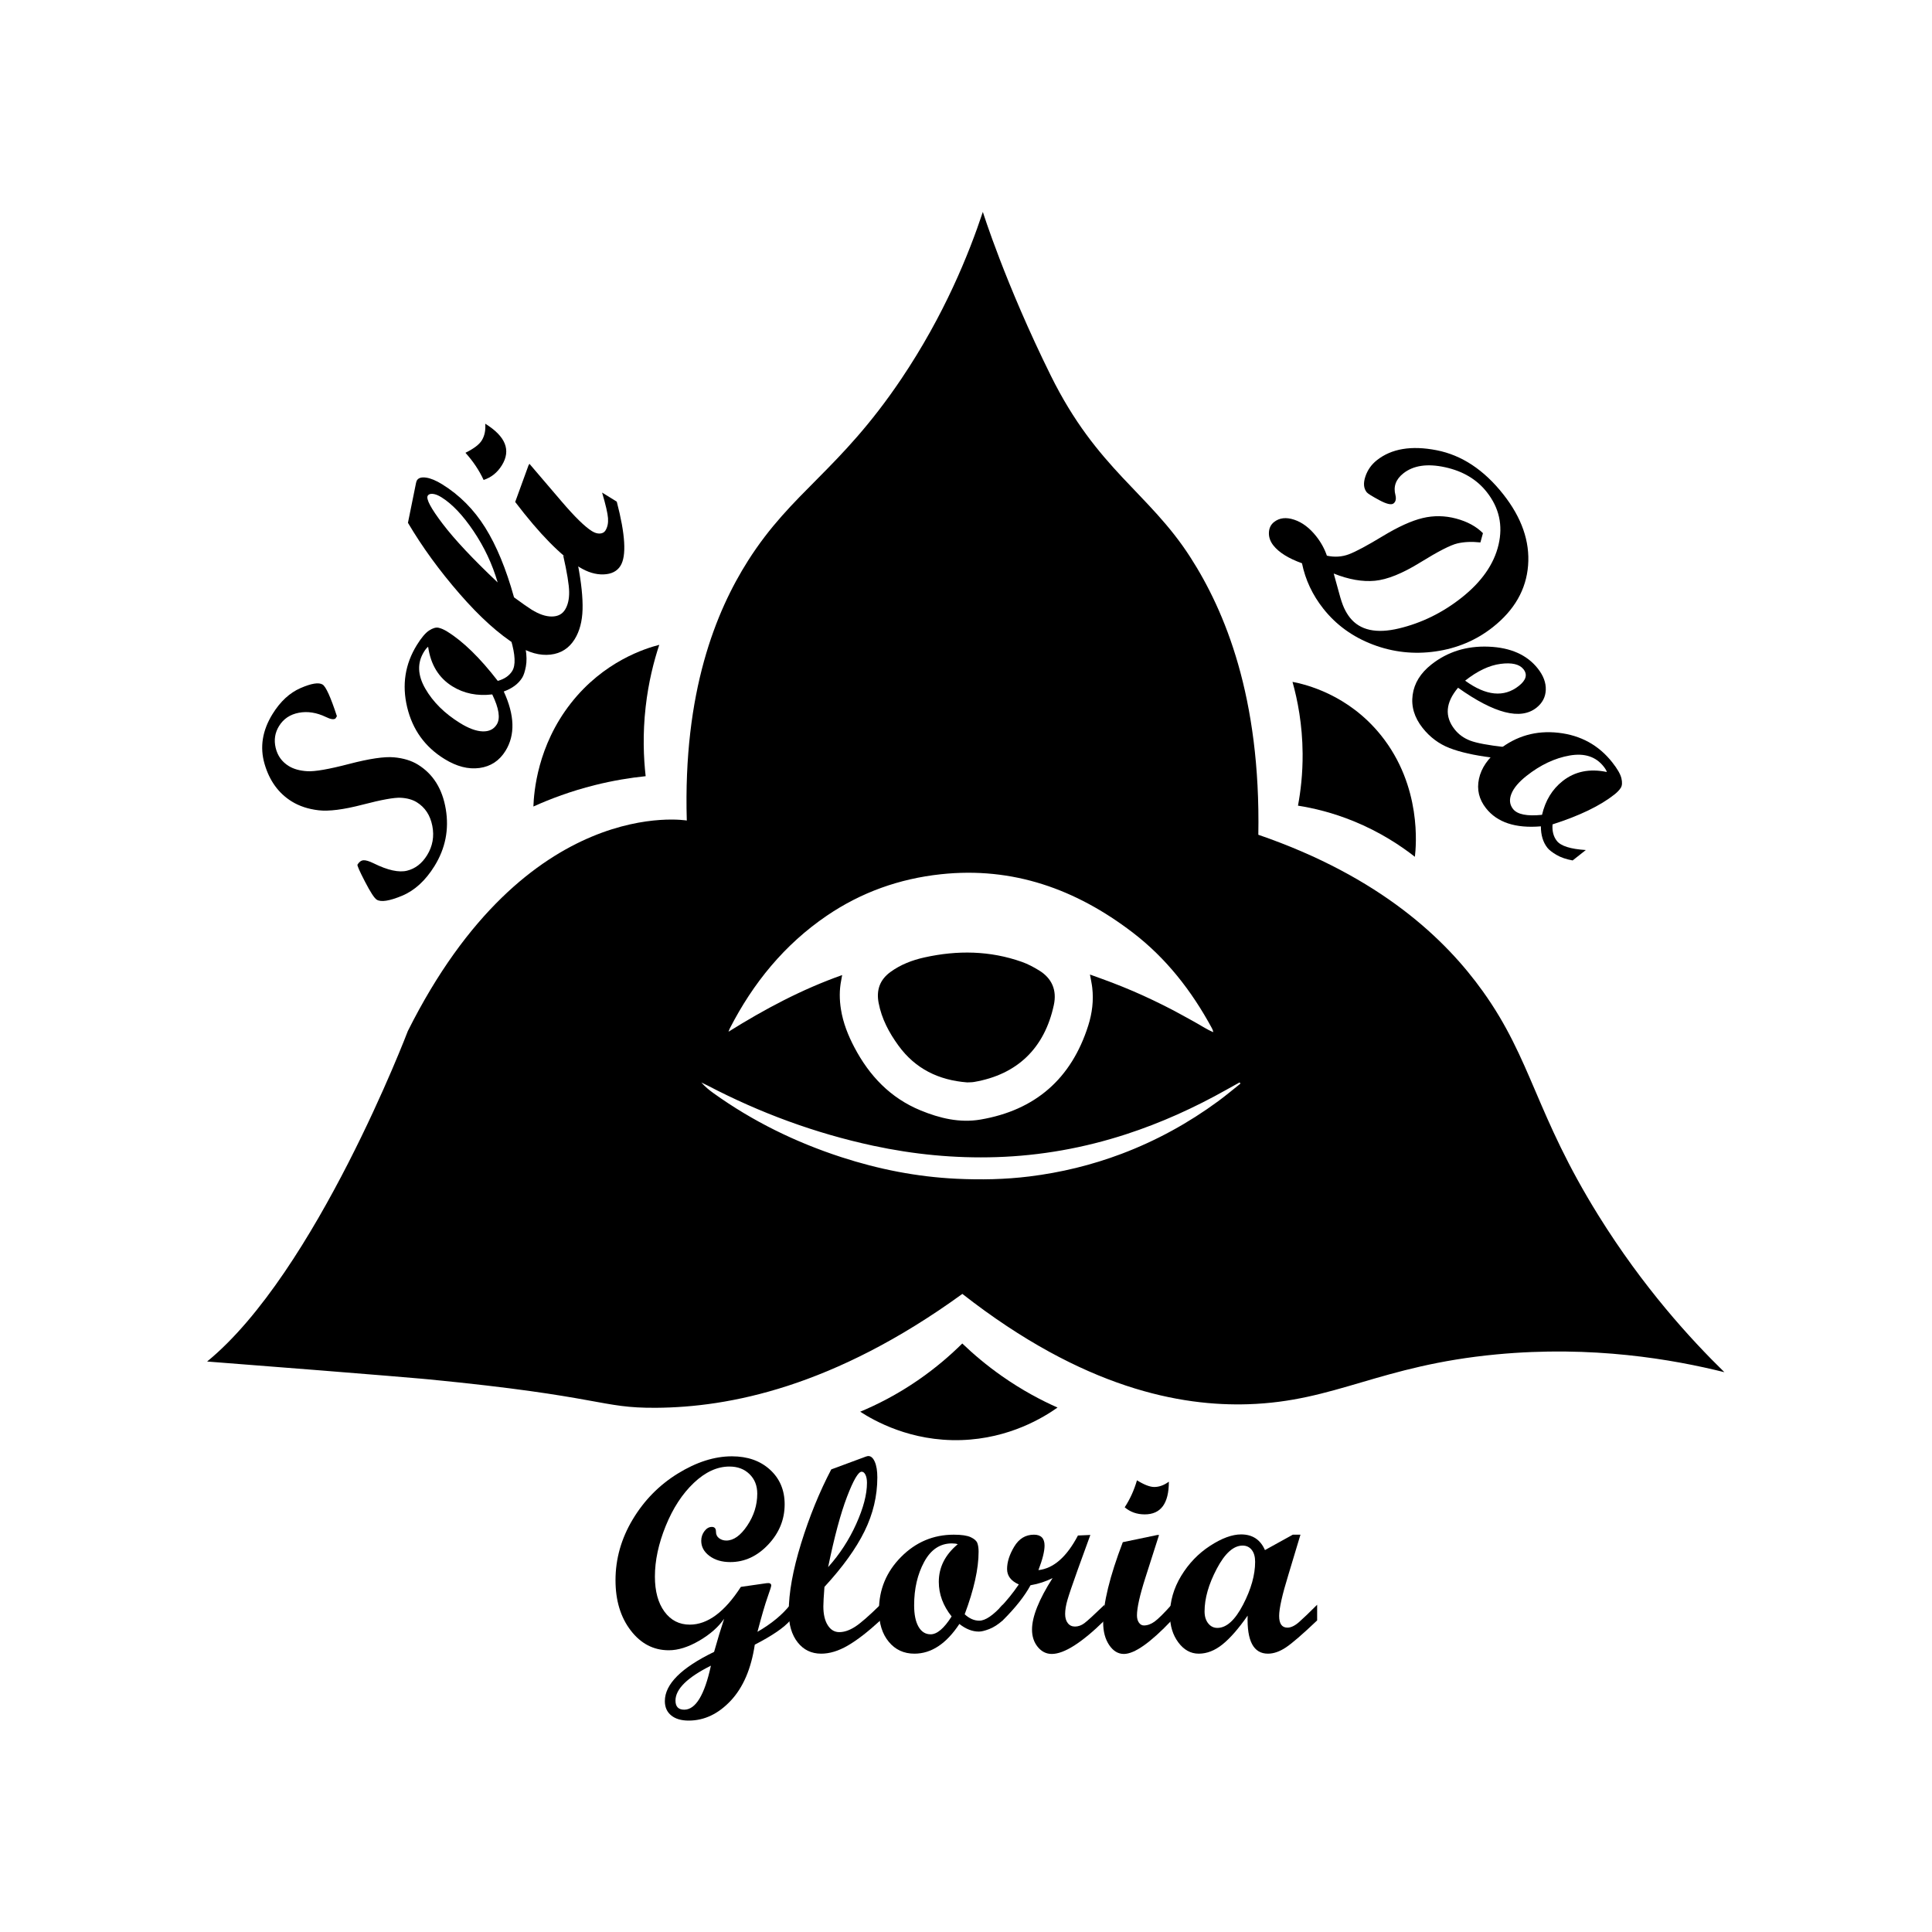 <?xml version="1.0" encoding="UTF-8" standalone="no"?>
<!-- Created with Inkscape (http://www.inkscape.org/) -->

<svg
   xmlns:dc="http://purl.org/dc/elements/1.1/"
   xmlns:cc="http://creativecommons.org/ns#"
   xmlns:rdf="http://www.w3.org/1999/02/22-rdf-syntax-ns#"
   xmlns:svg="http://www.w3.org/2000/svg"
   xmlns="http://www.w3.org/2000/svg"
   xmlns:sodipodi="http://sodipodi.sourceforge.net/DTD/sodipodi-0.dtd"
   xmlns:inkscape="http://www.inkscape.org/namespaces/inkscape"
   version="1.1"
   id="svg10"
   xml:space="preserve"
   width="740"
   height="740"
   viewBox="0 0 740 740"
   sodipodi:docname="SDG.svg"
   inkscape:export-filename="G:\sdg2\sdg-black.png"
   inkscape:export-xdpi="129.73"
   inkscape:export-ydpi="129.73"
   inkscape:version="0.92.4 (5da689c313, 2019-01-14)"><defs
     id="defs14"><clipPath
       clipPathUnits="userSpaceOnUse"
       id="clipPath26"><path
         d="M 0,545.123 H 555.055 V 0 H 0 Z"
         id="path24"
         inkscape:connector-curvature="0" /></clipPath></defs><sodipodi:namedview
     pagecolor="#ffffff"
     bordercolor="#666666"
     borderopacity="1"
     objecttolerance="10"
     gridtolerance="10"
     guidetolerance="10"
     inkscape:pageopacity="0"
     inkscape:pageshadow="2"
     inkscape:window-width="3840"
     inkscape:window-height="2035"
     id="namedview12"
     showgrid="false"
     inkscape:zoom="1.7102934"
     inkscape:cx="213.58581"
     inkscape:cy="362.78365"
     inkscape:window-x="-13"
     inkscape:window-y="-13"
     inkscape:window-maximized="1"
     inkscape:current-layer="g18" /><g
     id="g18"
     inkscape:groupmode="layer"
     inkscape:label="SDG work"
     transform="matrix(1.333,0,0,-1.333,0,740)"><g
       transform="translate(569.361,-42.142)"
       id="g4157"
       style="fill:#000000"
       inkscape:export-xdpi="96"
       inkscape:export-ydpi="96"><g
         style="fill:#000000"
         transform="translate(-476.668,400.584)"
         id="g28"><path
           inkscape:connector-curvature="0"
           id="path30"
           style="fill:#000000;fill-opacity:1;fill-rule:nonzero;stroke:none"
           d="m 0,0 c 0.954,-0.591 2.324,-3.622 4.112,-9.095 l -0.409,-0.66 c -0.499,-0.369 -1.41,-0.227 -2.733,0.424 -2.685,1.29 -5.283,1.699 -7.794,1.224 -2.51,-0.475 -4.402,-1.739 -5.675,-3.794 -1.197,-1.932 -1.524,-4.03 -0.983,-6.294 0.541,-2.264 1.789,-4.001 3.743,-5.211 1.417,-0.878 3.211,-1.377 5.384,-1.498 2.172,-0.122 6.168,0.575 11.987,2.092 5.819,1.514 10.099,2.15 12.841,1.906 2.742,-0.244 5.056,-0.948 6.938,-2.115 4.353,-2.696 7.016,-6.96 7.989,-12.791 0.973,-5.831 -0.108,-11.277 -3.244,-16.339 -2.59,-4.182 -5.698,-7.027 -9.324,-8.538 -3.626,-1.51 -6.05,-1.886 -7.273,-1.129 -0.684,0.425 -1.812,2.155 -3.382,5.192 -1.571,3.036 -2.287,4.665 -2.151,4.885 0.485,0.783 1.056,1.199 1.713,1.249 0.657,0.05 1.634,-0.244 2.933,-0.878 4.042,-1.996 7.242,-2.703 9.602,-2.116 2.359,0.585 4.273,2.064 5.743,4.437 1.605,2.591 2.109,5.41 1.51,8.455 -0.6,3.043 -2.084,5.3 -4.453,6.768 -1.222,0.757 -2.755,1.187 -4.601,1.293 -1.844,0.105 -5.504,-0.556 -10.978,-1.981 -5.474,-1.425 -9.694,-1.963 -12.659,-1.615 -2.966,0.347 -5.536,1.196 -7.713,2.544 -3.79,2.348 -6.388,5.938 -7.795,10.768 -1.407,4.831 -0.641,9.617 2.298,14.362 2.227,3.595 4.904,6.073 8.032,7.435 C -3.214,0.342 -1.1,0.682 0,0" /></g><g
         style="fill:#000000"
         transform="translate(-446.341,411.439)"
         id="g32"><path
           inkscape:connector-curvature="0"
           id="path34"
           style="fill:#000000;fill-opacity:1;fill-rule:nonzero;stroke:none"
           d="m 0,0 c -0.374,-0.276 -0.773,-0.757 -1.197,-1.441 -1.97,-3.179 -1.848,-6.697 0.364,-10.555 2.213,-3.858 5.545,-7.165 9.995,-9.922 2.47,-1.53 4.632,-2.329 6.486,-2.394 1.854,-0.066 3.213,0.599 4.076,1.992 1.076,1.736 0.64,4.611 -1.305,8.626 -4.31,-0.511 -8.127,0.263 -11.454,2.324 C 3.053,-8.947 0.731,-5.157 0,0 m 28.003,-0.597 c 0.328,-1.929 0.355,-3.621 0.08,-5.075 -0.274,-1.454 -0.625,-2.524 -1.048,-3.208 -1.091,-1.761 -2.859,-3.085 -5.304,-3.973 3.15,-6.824 3.316,-12.51 0.498,-17.058 -1.758,-2.838 -4.245,-4.477 -7.463,-4.919 -3.218,-0.443 -6.588,0.426 -10.11,2.608 -5.575,3.453 -9.135,8.4 -10.679,14.838 -1.544,6.438 -0.612,12.409 2.796,17.911 1.288,2.078 2.457,3.46 3.508,4.146 1.051,0.686 1.95,0.949 2.698,0.791 0.748,-0.159 1.586,-0.526 2.515,-1.102 4.573,-2.833 9.413,-7.556 14.519,-14.171 1.922,0.535 3.307,1.487 4.155,2.857 1.015,1.638 0.888,4.628 -0.383,8.968 z" /></g><g
         style="fill:#000000"
         transform="translate(-426.363,429.924)"
         id="g36"><path
           inkscape:connector-curvature="0"
           id="path38"
           style="fill:#000000;fill-opacity:1;fill-rule:nonzero;stroke:none"
           d="m 0,0 c -1.529,5.244 -3.838,10.16 -6.927,14.747 -3.089,4.586 -6.176,7.836 -9.262,9.747 -0.905,0.561 -1.718,0.878 -2.435,0.951 -0.718,0.071 -1.206,-0.1 -1.463,-0.515 -0.561,-0.905 0.878,-3.615 4.316,-8.131 C -12.333,12.284 -7.076,6.684 0,0 m 23.045,5.164 c 0.997,-5.22 1.446,-9.533 1.349,-12.941 -0.099,-3.408 -0.851,-6.249 -2.26,-8.523 -1.622,-2.617 -3.943,-4.098 -6.965,-4.441 -3.021,-0.345 -6.244,0.543 -9.668,2.664 -5.135,3.181 -10.609,8.111 -16.419,14.791 -5.812,6.678 -10.765,13.486 -14.86,20.422 l 2.324,11.453 c 0.084,0.354 0.171,0.605 0.262,0.751 0.439,0.709 1.319,0.967 2.638,0.777 1.32,-0.192 2.86,-0.833 4.621,-1.923 4.988,-3.091 9.106,-7.233 12.353,-12.424 3.247,-5.193 6.008,-11.878 8.285,-20.055 2.422,-1.772 4.11,-2.952 5.064,-3.543 2.127,-1.318 4.057,-1.973 5.789,-1.962 1.732,0.01 2.999,0.662 3.802,1.959 0.818,1.32 1.212,3.022 1.183,5.104 -0.03,2.082 -0.602,5.584 -1.716,10.504 z" /></g><g
         style="fill:#000000"
         transform="translate(-429.934,475.534)"
         id="g40"><path
           inkscape:connector-curvature="0"
           id="path42"
           style="fill:#000000;fill-opacity:1;fill-rule:nonzero;stroke:none"
           d="m 0,0 c 5.869,-3.636 7.463,-7.618 4.782,-11.946 -1.304,-2.104 -3.053,-3.508 -5.248,-4.211 -1.274,2.751 -3.013,5.351 -5.218,7.801 2.395,1.188 3.956,2.371 4.683,3.545 C -0.183,-3.491 0.15,-1.888 0,0 m 37.796,-22.398 c 2.471,-9.449 2.828,-15.592 1.07,-18.429 -0.969,-1.565 -2.588,-2.39 -4.856,-2.473 -2.269,-0.085 -4.613,0.624 -7.034,2.124 -5.209,3.227 -11.332,9.456 -18.37,18.689 l 3.828,10.521 0.272,0.44 9.209,-10.78 c 3.805,-4.456 6.723,-7.312 8.752,-8.569 0.807,-0.5 1.571,-0.728 2.292,-0.684 0.721,0.044 1.248,0.335 1.581,0.873 0.591,0.954 0.837,2.129 0.739,3.528 -0.099,1.397 -0.666,3.854 -1.701,7.373 z" /></g><g
         style="fill:#000000"
         transform="translate(-186.132,432.482)"
         id="g44"><path
           inkscape:connector-curvature="0"
           id="path46"
           style="fill:#000000;fill-opacity:1;fill-rule:nonzero;stroke:none"
           d="m 0,0 1.551,-5.621 c 0.482,-1.83 0.96,-3.261 1.437,-4.294 0.476,-1.032 1.027,-1.943 1.651,-2.734 2.881,-3.648 7.58,-4.689 14.101,-3.125 6.52,1.563 12.515,4.504 17.983,8.822 5.776,4.56 9.321,9.632 10.635,15.216 1.314,5.583 0.185,10.637 -3.387,15.161 -2.862,3.624 -6.847,5.996 -11.955,7.114 -5.109,1.119 -9.112,0.533 -12.011,-1.756 -2.174,-1.717 -2.928,-3.81 -2.262,-6.279 0.251,-1.085 0.069,-1.871 -0.546,-2.356 -0.637,-0.503 -2.01,-0.187 -4.118,0.947 -2.108,1.135 -3.309,1.889 -3.604,2.262 -0.884,1.12 -1.011,2.624 -0.381,4.512 0.631,1.888 1.737,3.457 3.318,4.705 4.194,3.312 9.905,4.265 17.131,2.858 7.226,-1.408 13.613,-5.625 19.163,-12.653 5.306,-6.72 7.687,-13.54 7.143,-20.459 -0.545,-6.919 -3.924,-12.833 -10.14,-17.74 -4.743,-3.746 -10.221,-6.066 -16.433,-6.959 -6.211,-0.894 -12.22,-0.237 -18.028,1.97 -5.807,2.207 -10.557,5.649 -14.251,10.327 -3.105,3.932 -5.144,8.275 -6.118,13.032 -3.882,1.393 -6.62,3.099 -8.215,5.119 -0.902,1.143 -1.331,2.364 -1.287,3.663 0.043,1.301 0.536,2.323 1.481,3.069 1.537,1.213 3.466,1.435 5.786,0.664 2.32,-0.77 4.434,-2.363 6.342,-4.78 1.352,-1.713 2.369,-3.565 3.052,-5.558 2.234,-0.482 4.352,-0.342 6.355,0.418 2.001,0.761 5.233,2.493 9.696,5.196 4.461,2.703 8.281,4.435 11.459,5.197 3.177,0.763 6.379,0.715 9.606,-0.143 3.226,-0.857 5.801,-2.256 7.725,-4.195 L 42.148,8.936 C 39.69,9.204 37.482,9.109 35.527,8.651 33.57,8.193 30.023,6.375 24.885,3.197 19.747,0.018 15.395,-1.74 11.829,-2.078 8.262,-2.415 4.32,-1.723 0,0" /></g><g
         style="fill:#000000"
         transform="translate(-148.373,401.699)"
         id="g48"><path
           inkscape:connector-curvature="0"
           id="path50"
           style="fill:#000000;fill-opacity:1;fill-rule:nonzero;stroke:none"
           d="M 0,0 C 6.02,-4.373 11.161,-4.879 15.422,-1.514 17.53,0.151 17.977,1.752 16.764,3.289 15.619,4.738 13.423,5.251 10.175,4.826 6.928,4.4 3.536,2.792 0,0 m 7.536,-22.074 c -4.948,0.621 -8.951,1.525 -12.009,2.711 -3.058,1.188 -5.645,3.12 -7.761,5.799 -2.358,2.987 -3.306,6.152 -2.843,9.494 0.462,3.343 2.253,6.245 5.372,8.708 4.655,3.676 10.141,5.387 16.457,5.133 6.315,-0.255 11.025,-2.347 14.13,-6.279 1.612,-2.042 2.377,-4.094 2.294,-6.157 -0.083,-2.062 -0.981,-3.77 -2.694,-5.122 -4.546,-3.59 -12.051,-1.671 -22.514,5.755 -3.589,-4.26 -3.918,-8.246 -0.987,-11.958 1.144,-1.449 2.626,-2.525 4.447,-3.227 1.82,-0.702 5.118,-1.324 9.896,-1.866 z" /></g><g
         style="fill:#000000"
         transform="translate(-107.648,375.454)"
         id="g52"><path
           inkscape:connector-curvature="0"
           id="path54"
           style="fill:#000000;fill-opacity:1;fill-rule:nonzero;stroke:none"
           d="m 0,0 c -0.128,0.433 -0.436,0.958 -0.921,1.573 -2.255,2.855 -5.512,3.91 -9.774,3.166 -4.261,-0.745 -8.391,-2.695 -12.387,-5.851 -2.219,-1.751 -3.666,-3.463 -4.34,-5.138 -0.675,-1.673 -0.518,-3.137 0.47,-4.388 1.231,-1.559 4.005,-2.114 8.322,-1.666 0.961,4.111 2.935,7.345 5.922,9.704 C -9.194,0.174 -4.958,1.041 0,0 m -9.831,-25.412 c -1.873,0.34 -3.429,0.876 -4.667,1.61 -1.239,0.733 -2.102,1.408 -2.587,2.022 -1.248,1.581 -1.874,3.637 -1.875,6.168 -7.285,-0.618 -12.54,1.115 -15.765,5.2 -2.012,2.548 -2.686,5.367 -2.024,8.456 0.662,3.09 2.574,5.884 5.737,8.381 5.007,3.954 10.711,5.57 17.111,4.847 C -7.501,10.55 -2.35,7.718 1.552,2.776 3.025,0.91 3.901,-0.618 4.181,-1.806 4.459,-2.995 4.402,-3.905 4.009,-4.536 3.616,-5.167 3.002,-5.812 2.168,-6.471 c -4.107,-3.243 -10.032,-6.103 -17.774,-8.579 -0.148,-1.936 0.263,-3.517 1.235,-4.748 1.161,-1.471 3.938,-2.345 8.328,-2.623 z" /></g><g
         style="fill:#000000"
         transform="translate(-365.087,118.671)"
         id="g56"><path
           inkscape:connector-curvature="0"
           id="path58"
           style="fill:#000000;fill-opacity:1;fill-rule:nonzero;stroke:none"
           d="m 0,0 c -6.789,-3.394 -10.182,-6.736 -10.182,-10.026 0,-1.749 0.835,-2.623 2.506,-2.623 3.29,0 5.848,4.216 7.676,12.649 M 22.792,13.002 C 21.016,10.938 17.62,8.614 12.604,6.029 11.561,-0.916 9.25,-6.286 5.674,-10.085 c -3.575,-3.798 -7.595,-5.697 -12.059,-5.697 -2.14,0 -3.818,0.496 -5.032,1.488 -1.214,0.993 -1.82,2.364 -1.82,4.114 0,4.857 4.717,9.572 14.15,14.142 0.988,3.521 1.949,6.691 2.886,9.51 C 2.154,11.096 -0.235,8.994 -3.368,7.167 -6.501,5.339 -9.413,4.425 -12.101,4.425 c -4.386,0 -8.035,1.9 -10.946,5.698 -2.912,3.799 -4.367,8.609 -4.367,14.432 0,6.135 1.645,11.95 4.935,17.446 3.29,5.496 7.61,9.895 12.963,13.198 5.351,3.302 10.534,4.954 15.547,4.954 4.49,0 8.139,-1.28 10.946,-3.838 2.806,-2.559 4.21,-5.874 4.21,-9.947 0,-4.386 -1.581,-8.251 -4.739,-11.592 -3.159,-3.342 -6.789,-5.013 -10.887,-5.013 -2.403,0 -4.393,0.588 -5.972,1.763 -1.581,1.174 -2.37,2.623 -2.37,4.347 0,1.044 0.307,1.97 0.921,2.78 0.613,0.809 1.324,1.214 2.134,1.214 0.783,0 1.175,-0.457 1.175,-1.371 0,-0.809 0.299,-1.436 0.901,-1.879 0.6,-0.444 1.292,-0.666 2.075,-0.666 2.089,0 4.093,1.429 6.012,4.288 1.919,2.859 2.878,5.92 2.878,9.184 0,2.297 -0.744,4.17 -2.232,5.619 -1.488,1.449 -3.407,2.174 -5.757,2.174 -3.525,0 -6.939,-1.567 -10.241,-4.7 -3.303,-3.132 -5.992,-7.251 -8.067,-12.355 -2.076,-5.105 -3.114,-9.954 -3.114,-14.549 0,-4.229 0.914,-7.591 2.739,-10.084 1.827,-2.494 4.254,-3.74 7.281,-3.74 5.114,0 10.007,3.615 14.678,10.848 l 7.358,1.057 c 0.913,0.13 1.37,-0.09 1.37,-0.662 0,-0.26 -0.353,-1.382 -1.059,-3.366 -0.706,-1.984 -1.673,-5.299 -2.902,-9.946 4.057,2.347 7.198,4.943 9.423,7.786 z" /></g><g
         style="fill:#000000"
         transform="translate(-331.408,146.986)"
         id="g60"><path
           inkscape:connector-curvature="0"
           id="path62"
           style="fill:#000000;fill-opacity:1;fill-rule:nonzero;stroke:none"
           d="m 0,0 c 3.315,3.686 6.004,7.817 8.067,12.393 2.062,4.575 3.094,8.51 3.094,11.805 0,0.967 -0.144,1.745 -0.431,2.333 -0.288,0.588 -0.653,0.883 -1.096,0.883 -0.966,0 -2.369,-2.406 -4.21,-7.217 C 3.583,15.387 1.775,8.654 0,0 m 14.999,-15.312 c -3.551,-3.264 -6.664,-5.673 -9.34,-7.226 -2.677,-1.553 -5.228,-2.33 -7.656,-2.33 -2.795,0 -5.046,1.083 -6.756,3.25 -1.71,2.167 -2.565,5.078 -2.565,8.734 0,5.482 1.188,12.062 3.564,19.737 2.375,7.676 5.26,14.751 8.655,21.226 l 9.947,3.682 c 0.313,0.104 0.548,0.156 0.705,0.156 0.757,0 1.376,-0.555 1.86,-1.664 0.483,-1.11 0.725,-2.604 0.725,-4.484 C 14.138,20.443 12.91,15.286 10.456,10.3 8.002,5.313 4.164,-0.013 -1.057,-5.679 c -0.21,-2.715 -0.314,-4.581 -0.314,-5.6 0,-2.271 0.417,-4.073 1.254,-5.404 0.835,-1.332 1.944,-1.997 3.328,-1.997 1.41,0 2.911,0.509 4.504,1.527 1.592,1.018 4.02,3.133 7.284,6.344 z" /></g><g
         style="fill:#000000"
         transform="translate(-294.164,153.565)"
         id="g64"><path
           inkscape:connector-curvature="0"
           id="path66"
           style="fill:#000000;fill-opacity:1;fill-rule:nonzero;stroke:none"
           d="m 0,0 c -0.392,0.157 -0.954,0.235 -1.684,0.235 -3.394,0 -6.051,-1.776 -7.969,-5.326 -1.919,-3.551 -2.879,-7.702 -2.879,-12.454 0,-2.637 0.417,-4.686 1.253,-6.148 0.835,-1.462 1.998,-2.193 3.486,-2.193 1.853,0 3.863,1.71 6.031,5.13 -2.455,3.081 -3.682,6.396 -3.682,9.947 0,4.177 1.815,7.78 5.444,10.809 M 12.924,-21.892 C 11.592,-23.067 10.3,-23.896 9.046,-24.378 7.793,-24.862 6.8,-25.103 6.07,-25.103 c -1.88,0 -3.747,0.731 -5.6,2.193 -3.76,-5.692 -8.067,-8.537 -12.924,-8.537 -3.029,0 -5.482,1.135 -7.362,3.407 -1.88,2.271 -2.82,5.287 -2.82,9.046 0,5.953 2.115,11.064 6.345,15.332 4.229,4.269 9.281,6.403 15.155,6.403 2.219,0 3.844,-0.242 4.876,-0.724 1.031,-0.483 1.664,-1.051 1.899,-1.704 0.235,-0.653 0.353,-1.475 0.353,-2.467 0,-4.883 -1.332,-10.874 -3.995,-17.975 1.332,-1.228 2.728,-1.841 4.191,-1.841 1.748,0 3.994,1.527 6.736,4.582 z" /></g><g
         style="fill:#000000"
         transform="translate(-251.987,131.673)"
         id="g68"><path
           inkscape:connector-curvature="0"
           id="path70"
           style="fill:#000000;fill-opacity:1;fill-rule:nonzero;stroke:none"
           d="m 0,0 c -6.554,-6.423 -11.606,-9.634 -15.156,-9.634 -1.593,0 -2.937,0.673 -4.033,2.017 -1.097,1.344 -1.645,3.009 -1.645,4.993 0,3.681 1.971,8.616 5.913,14.803 -1.933,-0.992 -4.047,-1.684 -6.344,-2.075 C -22.963,6.971 -25.626,3.603 -29.254,0 h -0.901 v 3.525 c 2.037,2.114 3.877,4.386 5.522,6.814 -2.246,0.992 -3.368,2.467 -3.368,4.425 0,2.01 0.685,4.158 2.056,6.442 1.371,2.284 3.256,3.427 5.659,3.427 2.036,0 3.055,-1.045 3.055,-3.133 0,-1.645 -0.588,-3.995 -1.763,-7.049 4.334,0.47 8.12,3.785 11.357,9.947 l 3.564,0.157 -3.642,-10.026 C -9.23,10.3 -10.209,7.421 -10.652,5.894 c -0.445,-1.527 -0.666,-2.879 -0.666,-4.053 0,-1.097 0.255,-1.972 0.764,-2.624 0.509,-0.653 1.194,-0.979 2.056,-0.979 0.94,0 1.84,0.319 2.702,0.959 0.862,0.639 2.793,2.409 5.796,5.307 z" /></g><g
         style="fill:#000000"
         transform="translate(-233.502,171.54)"
         id="g72"><path
           inkscape:connector-curvature="0"
           id="path74"
           style="fill:#000000;fill-opacity:1;fill-rule:nonzero;stroke:none"
           d="m 0,0 c 0,-6.266 -2.311,-9.399 -6.932,-9.399 -2.246,0 -4.165,0.678 -5.757,2.037 1.514,2.297 2.689,4.882 3.525,7.754 2.062,-1.28 3.72,-1.919 4.974,-1.919 1.409,0 2.806,0.509 4.19,1.527 m 0.783,-39.867 c -6.109,-6.423 -10.678,-9.634 -13.707,-9.634 -1.671,0 -3.081,0.855 -4.229,2.565 -1.15,1.71 -1.723,3.858 -1.723,6.442 0,5.561 1.88,13.263 5.639,23.106 l 9.947,2.076 h 0.47 L -6.736,-27.57 c -1.619,-5.065 -2.428,-8.682 -2.428,-10.848 0,-0.862 0.189,-1.56 0.568,-2.095 0.378,-0.536 0.855,-0.803 1.429,-0.803 1.019,0 2.043,0.372 3.075,1.116 1.03,0.744 2.656,2.356 4.875,4.837 z" /></g><g
         style="fill:#000000"
         transform="translate(-219.56,129.519)"
         id="g76"><path
           inkscape:connector-curvature="0"
           id="path78"
           style="fill:#000000;fill-opacity:1;fill-rule:nonzero;stroke:none"
           d="m 0,0 c 2.61,0 5.072,2.225 7.382,6.677 2.311,4.451 3.466,8.557 3.466,12.317 0,1.461 -0.327,2.604 -0.979,3.426 -0.653,0.823 -1.527,1.234 -2.624,1.234 -2.611,0 -5.085,-2.22 -7.421,-6.658 -2.337,-4.438 -3.505,-8.524 -3.505,-12.257 0,-1.41 0.345,-2.553 1.038,-3.427 C -1.952,0.437 -1.071,0 0,0 M 28.667,2.154 C 24.489,-1.815 21.5,-4.399 19.699,-5.6 c -1.802,-1.201 -3.525,-1.802 -5.17,-1.802 -4.126,0 -6.07,3.642 -5.835,10.927 -2.611,-3.734 -5.02,-6.489 -7.225,-8.264 -2.207,-1.775 -4.484,-2.663 -6.834,-2.663 -2.298,0 -4.249,1.077 -5.855,3.231 -1.606,2.154 -2.408,4.798 -2.408,7.931 0,3.916 1.077,7.649 3.23,11.2 2.154,3.55 4.915,6.423 8.283,8.616 3.368,2.193 6.345,3.289 8.929,3.289 3.263,0 5.547,-1.501 6.854,-4.503 l 8.004,4.425 h 2.197 L 20.415,15.312 c -1.78,-5.77 -2.669,-9.727 -2.669,-11.867 0,-2.244 0.795,-3.367 2.388,-3.367 1.017,0 2.14,0.542 3.366,1.626 1.226,1.083 2.948,2.734 5.167,4.954 z" /></g><g
         style="fill:#000000"
         transform="translate(-383.838,374.251)"
         id="g80"><path
           inkscape:connector-curvature="0"
           id="path82"
           style="fill:#000000;fill-opacity:1;fill-rule:nonzero;stroke:none"
           d="M 0,0 C -0.592,5.245 -0.888,12.062 0,19.921 0.805,27.044 2.36,33.065 3.91,37.747 -0.018,36.728 -12.017,33.063 -21.505,20.943 -31.098,8.691 -32.101,-4.506 -32.258,-8.715 c 4.867,2.2 10.763,4.421 17.595,6.136 C -9.314,-1.235 -4.371,-0.448 0,0" /></g><g
         style="fill:#000000"
         transform="translate(-196.4,365.784)"
         id="g88"><path
           inkscape:connector-curvature="0"
           id="path90"
           style="fill:#000000;fill-opacity:1;fill-rule:nonzero;stroke:none"
           d="m 0,0 c 4.442,-0.701 9.951,-1.998 15.996,-4.465 7.577,-3.092 13.444,-6.981 17.595,-10.227 0.342,2.958 2.065,20.217 -9.75,34.921 C 14.374,32.012 2.067,34.869 -1.574,35.569 -0.127,30.398 1.273,23.362 1.333,14.966 1.374,9.191 0.771,4.131 0,0" /></g><g
         style="fill:#000000"
         transform="translate(-292.861,211.245)"
         id="g96"><path
           inkscape:connector-curvature="0"
           id="path98"
           style="fill:#000000;fill-opacity:1;fill-rule:nonzero;stroke:none"
           d="m 0,0 c -3.352,-3.32 -7.585,-7.015 -12.774,-10.583 -6.051,-4.16 -11.774,-7.027 -16.557,-9.02 3.951,-2.555 14.487,-8.611 29.037,-8.153 13.938,0.438 23.788,6.608 27.665,9.347 -4.673,2.071 -10.138,4.948 -15.889,8.972 C 6.944,-6.261 3.134,-3.007 0,0" /></g><g
         style="fill:#000000"
         transform="translate(-311.18,296.814)"
         id="g104"><path
           inkscape:connector-curvature="0"
           id="path106"
           style="fill:#000000;fill-opacity:1;fill-rule:nonzero;stroke:none"
           d="m 0,0 c 4.849,-6.651 11.538,-9.912 19.716,-10.548 0.616,0.035 1.312,0.008 1.983,0.123 12.444,2.131 20.272,9.728 22.932,22.133 0.908,4.234 -0.539,7.666 -4.285,9.944 -1.538,0.936 -3.158,1.81 -4.849,2.41 -9.211,3.269 -18.6,3.399 -28.065,1.297 -3.5,-0.778 -6.817,-2.044 -9.751,-4.181 -3.057,-2.226 -4.1,-5.192 -3.401,-8.875 C -4.848,7.712 -2.709,3.716 0,0" /></g><g
         style="fill:#000000"
         transform="translate(-219.338,280.854)"
         id="g108"><path
           inkscape:connector-curvature="0"
           id="path110"
           style="fill:#000000;fill-opacity:1;fill-rule:nonzero;stroke:none"
           d="m 0,0 c -8.564,-6.287 -17.81,-11.357 -27.748,-15.11 -8.566,-3.234 -17.414,-5.384 -26.512,-6.507 -6.974,-0.861 -13.967,-0.991 -20.97,-0.655 -11.3,0.542 -22.307,2.713 -33.055,6.209 -13.17,4.284 -25.475,10.309 -36.744,18.393 -1.242,0.891 -2.428,1.86 -3.473,3.061 0.594,-0.289 1.196,-0.564 1.781,-0.869 15.096,-7.883 30.934,-13.724 47.593,-17.307 11.663,-2.509 23.461,-3.655 35.386,-3.276 12.755,0.404 25.199,2.634 37.337,6.59 10.018,3.265 19.562,7.589 28.738,12.748 C 3.608,3.994 4.89,4.701 6.169,5.413 6.247,5.294 6.325,5.175 6.403,5.056 4.272,3.366 2.191,1.608 0,0 m -140.306,20.945 c 6.683,13.021 15.678,24.068 27.845,32.354 9.902,6.744 20.87,10.641 32.775,11.922 20.719,2.23 38.826,-4.294 55.067,-16.697 9.686,-7.398 17.032,-16.843 22.816,-27.53 0.177,-0.326 0.325,-0.667 0.393,-1.146 -1.979,0.823 -3.733,2.05 -5.601,3.058 -1.924,1.039 -3.819,2.135 -5.755,3.151 -1.936,1.017 -3.895,1.993 -5.868,2.935 -1.916,0.915 -3.85,1.798 -5.801,2.636 -2.009,0.861 -4.038,1.678 -6.078,2.463 -2.015,0.775 -4.055,1.486 -6.324,2.313 0.26,-1.463 0.521,-2.602 0.656,-3.756 0.437,-3.72 -0.024,-7.366 -1.149,-10.916 -4.843,-15.277 -15.216,-24.319 -30.976,-27.003 -5.942,-1.012 -11.695,0.369 -17.202,2.635 -8.67,3.567 -14.716,9.941 -19.015,18.112 -1.812,3.443 -3.239,7.027 -3.859,10.903 -0.449,2.808 -0.485,5.595 0.078,8.386 0.082,0.408 0.149,0.818 0.269,1.486 -11.691,-4.132 -22.31,-9.819 -32.655,-16.278 0.127,0.324 0.226,0.663 0.384,0.972 M 109.295,-32.86 C 91.167,-3.719 90.16,11.869 76.06,31.57 65.465,46.373 46.805,64.439 11.543,76.569 c 0.703,39.603 -9.607,64.314 -19.55,79.77 -11.959,18.591 -26.701,25.11 -40.079,52.158 -13.115,26.519 -19.527,47.044 -19.527,47.044 -4.025,-12.109 -11.045,-29.598 -23.483,-48.067 -17.69,-26.265 -31.356,-32.265 -43.989,-52.157 -9.228,-14.531 -18.679,-37.692 -17.595,-74.657 0,0 -45.944,7.863 -80.157,-60.498 0,0 -26.393,-69.385 -57.673,-94.952 53.779,-4.164 63.538,-5.114 63.538,-5.114 50.526,-4.915 49.164,-8.3 65.494,-8.181 20.754,0.151 50.88,5.822 87.977,32.726 35.004,-27.394 62.986,-32.308 82.112,-31.704 25.052,0.792 37.796,11.143 71.359,14.318 27.622,2.613 50.607,-1.406 65.493,-5.113 -9.732,9.507 -23.331,24.363 -36.168,44.998" /></g></g></g></svg>
